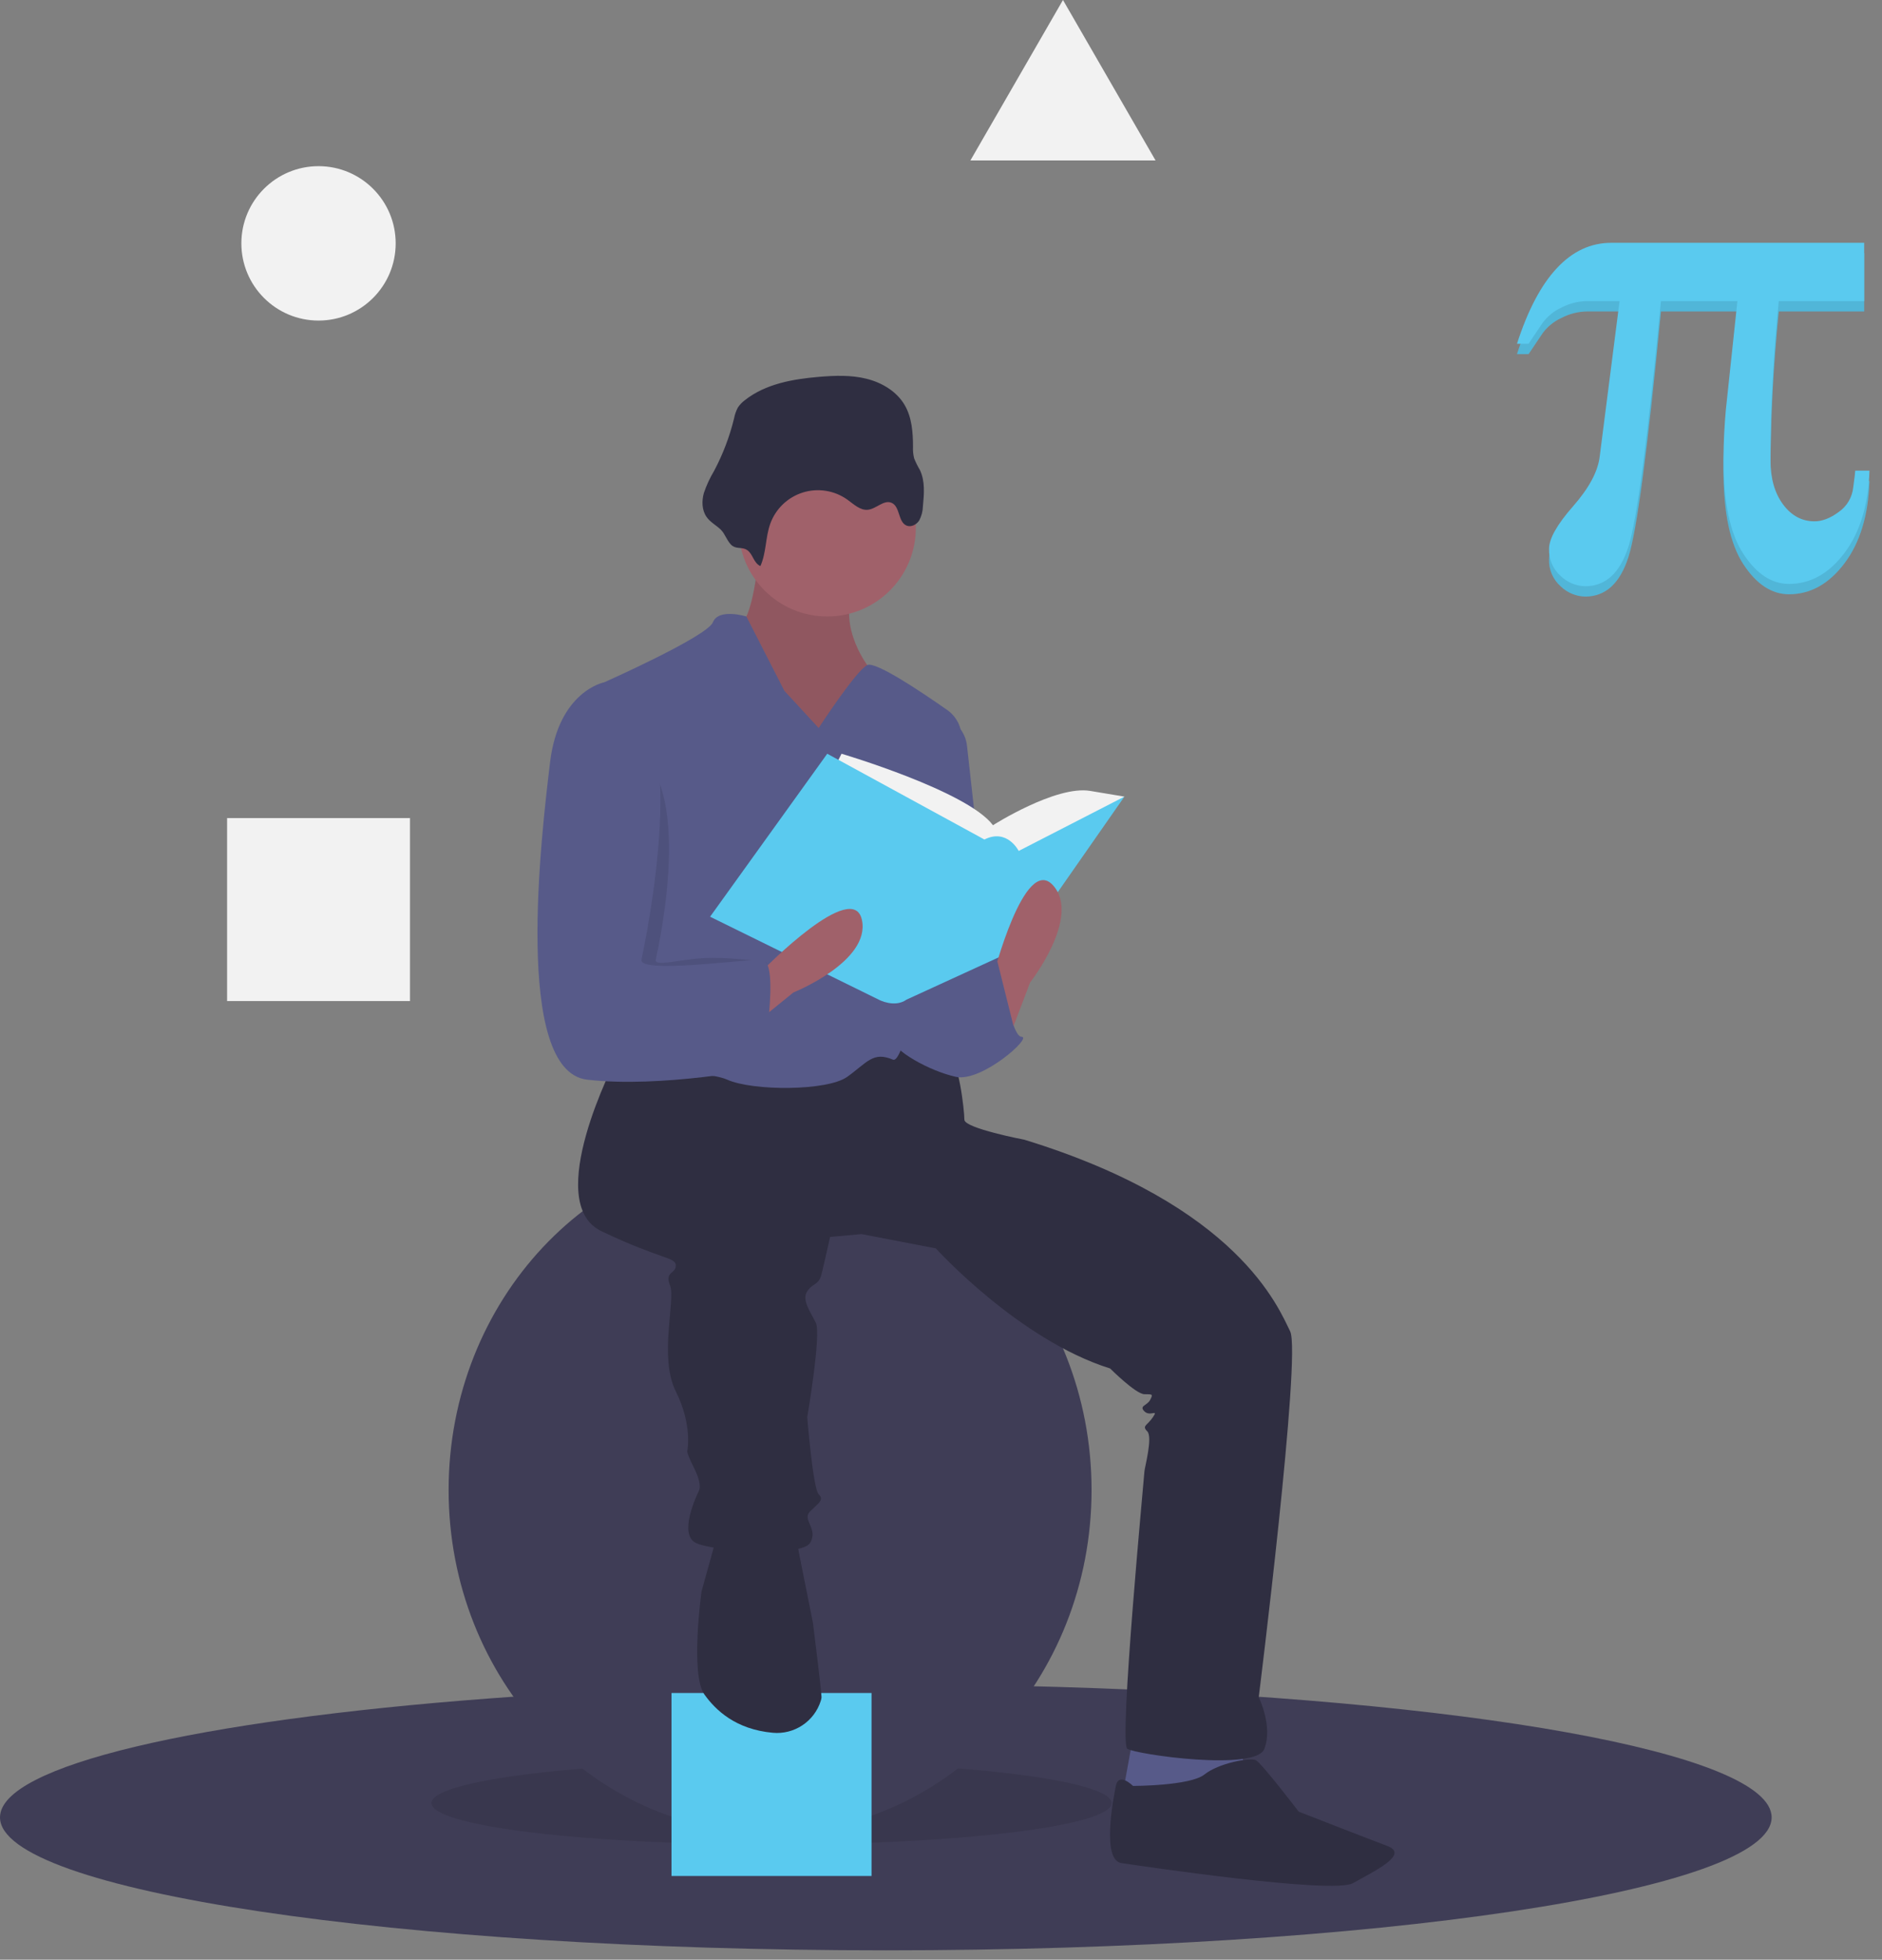 <svg width="123" height="128" viewBox="0 0 123 128" fill="none" xmlns="http://www.w3.org/2000/svg">
<rect x="0" y="0" width="123" height="128" fill="#808080" stroke="none"/>
<path d="M115.787 118.703C115.787 123.499 89.868 127.387 57.894 127.387C25.919 127.387 0 123.499 0 118.703C0 115.308 12.992 112.366 31.927 110.939C39.736 110.349 48.558 110.019 57.894 110.019C61.731 110.019 65.481 110.075 69.108 110.181C95.715 110.966 115.787 114.482 115.787 118.703Z" fill="#3F3D56"/>
<path opacity="0.1" d="M50.423 120.477C62.697 120.477 72.647 119.265 72.647 117.769C72.647 116.274 62.697 115.061 50.423 115.061C38.15 115.061 28.2 116.274 28.2 117.769C28.2 119.265 38.15 120.477 50.423 120.477Z" fill="black"/>
<path d="M50.33 119.73C61.933 119.73 71.34 109.696 71.34 97.32C71.34 84.943 61.933 74.909 50.33 74.909C38.727 74.909 29.32 84.943 29.32 97.32C29.32 109.696 38.727 119.73 50.33 119.73Z" fill="#3F3D56"/>
<path d="M56.96 110.579H43.887V122.531H56.96V110.579Z" fill="#5ACAEF"/>
<path d="M74.048 113.474L73.301 117.582L78.156 118.329L81.331 116.462L81.144 113.474H74.048Z" fill="#575A89"/>
<path d="M49.583 36.345C49.583 36.345 49.209 40.64 48.276 40.827C47.342 41.014 50.33 48.484 50.33 48.484H54.812L58.36 47.55L56.679 43.441C56.679 43.441 54.438 40.453 56.119 38.026C57.8 35.598 49.583 36.345 49.583 36.345Z" fill="#A0616A"/>
<path opacity="0.1" d="M49.583 36.345C49.583 36.345 49.209 40.64 48.276 40.827C47.342 41.014 50.33 48.484 50.33 48.484H54.812L58.36 47.55L56.679 43.441C56.679 43.441 54.438 40.453 56.119 38.026C57.8 35.598 49.583 36.345 49.583 36.345Z" fill="black"/>
<path d="M40.245 69.213C40.245 69.213 35.39 78.551 39.312 80.418C43.234 82.286 44.167 82.099 44.167 82.659C44.167 83.22 43.42 83.033 43.794 83.967C44.167 84.9 43.047 88.636 44.167 90.877C45.288 93.118 44.914 94.798 44.914 94.798C44.914 94.798 44.914 94.985 45.288 95.732C45.661 96.479 45.848 97.04 45.661 97.413C45.475 97.787 44.354 100.214 45.475 100.775C46.595 101.335 52.385 101.708 52.945 100.775C53.505 99.841 52.385 99.281 52.945 98.72C53.505 98.16 53.879 97.973 53.505 97.6C53.132 97.226 52.758 92.557 52.758 92.557C52.758 92.557 53.692 87.142 53.318 86.394C52.945 85.647 52.385 84.9 52.758 84.34C53.132 83.78 53.505 83.967 53.692 83.22C53.879 82.473 54.252 80.792 54.252 80.792L56.306 80.605L61.162 81.539C61.162 81.539 66.578 87.515 72.554 89.383C72.554 89.383 74.235 91.063 74.795 91.063C75.355 91.063 75.355 91.063 75.168 91.437C74.982 91.81 74.421 91.81 74.795 92.184C75.168 92.557 75.729 91.997 75.355 92.557C74.982 93.118 74.608 93.118 74.982 93.491C75.355 93.865 74.795 95.919 74.795 96.106C74.795 96.293 73.114 113.847 73.674 114.221C74.235 114.594 82.078 115.715 82.638 114.221C83.199 112.727 82.265 110.859 82.265 110.859C82.265 110.859 85.066 88.449 84.319 86.955C83.572 85.461 80.958 78.738 66.951 74.442C66.951 74.442 63.029 73.695 63.029 73.135C63.029 72.575 62.656 69.026 61.909 68.84C61.162 68.653 56.867 68.466 56.867 68.466L51.451 70.147L43.981 68.84L40.245 69.213Z" fill="#2F2E41"/>
<path d="M46.782 100.588L45.848 103.949C45.848 103.949 45.101 109.365 46.035 110.673C46.769 111.699 48.078 112.957 50.507 113.177C51.187 113.24 51.869 113.068 52.439 112.69C53.009 112.313 53.432 111.752 53.64 111.101C53.668 111.023 53.685 110.942 53.692 110.859C53.692 110.486 53.132 106.004 53.132 106.004L52.198 101.335L52.011 100.028L46.782 100.588Z" fill="#2F2E41"/>
<path d="M74.048 116.649C74.048 116.649 73.114 115.715 72.927 116.649C72.74 117.582 71.993 121.504 73.301 121.691C74.608 121.878 87.12 123.745 88.428 122.998C89.735 122.251 92.163 121.131 90.669 120.57C89.175 120.01 84.879 118.329 84.879 118.329C84.879 118.329 82.451 115.155 82.078 114.968C81.704 114.781 79.65 115.155 78.716 115.902C77.783 116.649 74.048 116.649 74.048 116.649Z" fill="#2F2E41"/>
<path d="M54.065 40.266C57.263 40.266 59.855 37.675 59.855 34.477C59.855 31.28 57.263 28.688 54.065 28.688C50.868 28.688 48.276 31.28 48.276 34.477C48.276 37.675 50.868 40.266 54.065 40.266Z" fill="#A0616A"/>
<path d="M53.505 47.55L51.264 45.122L48.78 40.267C48.78 40.267 46.968 39.706 46.595 40.64C46.221 41.574 39.498 44.562 39.498 44.562C39.498 44.562 41.179 60.249 40.432 61.743C39.685 63.237 38.378 69.213 39.498 69.773C40.619 70.334 45.848 69.773 47.529 70.52C49.209 71.268 54.065 71.268 55.372 70.334C56.68 69.4 57.053 68.653 58.36 69.213C59.473 69.69 62.075 53.384 62.824 48.525C62.887 48.116 62.835 47.699 62.673 47.319C62.511 46.939 62.246 46.612 61.907 46.375C60.232 45.2 57.214 43.174 56.68 43.441C55.933 43.815 53.505 47.55 53.505 47.55Z" fill="#575A89"/>
<path d="M61.535 46.803C61.974 46.913 62.368 47.154 62.666 47.494C62.963 47.834 63.149 48.258 63.199 48.707L64.71 62.303C64.71 62.303 60.975 70.334 59.107 64.918C57.24 59.502 61.535 46.803 61.535 46.803Z" fill="#575A89"/>
<path d="M61.162 63.611L65.27 62.49C65.27 62.49 66.017 67.719 66.764 67.719C67.511 67.719 64.15 70.707 62.469 70.334C60.788 69.96 58.361 68.653 58.174 67.719C57.987 66.785 59.855 62.864 59.855 62.864L61.162 63.611Z" fill="#575A89"/>
<path d="M49.695 36.974C50.088 36.106 50.02 35.094 50.345 34.198C50.52 33.718 50.803 33.286 51.172 32.933C51.541 32.581 51.987 32.319 52.474 32.167C52.961 32.016 53.477 31.979 53.981 32.06C54.485 32.141 54.964 32.337 55.379 32.633C55.798 32.932 56.217 33.351 56.728 33.294C57.279 33.233 57.77 32.619 58.276 32.844C58.836 33.093 58.685 34.098 59.253 34.33C59.552 34.452 59.905 34.264 60.078 33.991C60.229 33.704 60.311 33.386 60.318 33.062C60.396 32.265 60.467 31.422 60.122 30.7C59.977 30.456 59.85 30.2 59.743 29.936C59.683 29.69 59.658 29.436 59.671 29.183C59.668 28.247 59.599 27.27 59.128 26.461C58.606 25.564 57.639 24.989 56.631 24.739C55.623 24.488 54.566 24.527 53.531 24.614C51.82 24.759 50.035 25.07 48.687 26.134C48.504 26.268 48.346 26.433 48.221 26.623C48.103 26.848 48.019 27.09 47.973 27.34C47.682 28.527 47.245 29.674 46.672 30.754C46.397 31.212 46.172 31.698 46.001 32.204C45.858 32.718 45.867 33.304 46.167 33.747C46.41 34.107 46.8 34.298 47.106 34.593C47.409 34.884 47.551 35.445 47.887 35.666C48.18 35.859 48.532 35.723 48.831 35.927C49.215 36.189 49.242 36.764 49.695 36.974Z" fill="#2F2E41"/>
<path d="M54.439 50.351L54.999 49.231C54.999 49.231 63.216 51.658 64.897 53.9C64.897 53.9 69.006 51.285 71.247 51.658L73.488 52.032L66.578 58.195L57.8 57.448L54.439 50.351Z" fill="#F2F2F2"/>
<path d="M54.065 49.231L46.408 59.876L57.427 65.291C57.427 65.291 58.457 65.852 59.249 65.291L66.578 61.93L73.487 52.032L66.578 55.58C66.578 55.58 65.831 54.086 64.337 54.833L54.065 49.231Z" fill="#5ACAEF"/>
<path d="M65.83 68.093L67.324 64.171C67.324 64.171 70.686 59.876 68.818 57.821C66.951 55.767 64.897 63.797 64.897 63.797L65.83 68.093Z" fill="#A0616A"/>
<path d="M48.593 67.467L51.853 64.824C51.853 64.824 56.916 62.795 56.331 60.081C55.746 57.367 49.94 63.283 49.94 63.283L48.593 67.467Z" fill="#A0616A"/>
<path opacity="0.1" d="M40.525 48.577H40.339C40.339 48.577 37.444 45.122 36.884 49.791C36.323 54.46 34.456 69.96 39.312 70.52C44.167 71.081 47.622 68.186 47.622 68.186C47.622 68.186 51.17 62.77 49.863 62.77C49.23 62.77 47.51 62.486 45.941 62.584C44.267 62.687 42.763 63.159 42.86 62.677C43.047 61.743 45.754 49.884 40.525 48.577Z" fill="black"/>
<path d="M40.245 44.935L39.498 44.562C39.498 44.562 36.51 45.122 35.95 49.791C35.389 54.46 33.522 69.96 38.377 70.52C43.233 71.081 49.769 69.773 49.769 69.773C49.769 69.773 51.077 62.677 49.769 62.677C48.462 62.677 41.739 63.611 41.926 62.677C42.112 61.743 45.474 46.243 40.245 44.935Z" fill="#575A89"/>
<path d="M63.123 65.945L65.182 62.789L66.485 67.999L63.123 69.493V65.945Z" fill="#575A89"/>
<path d="M20.818 20.938C23.602 20.938 25.86 18.68 25.86 15.895C25.86 13.11 23.602 10.853 20.818 10.853C18.033 10.853 15.775 13.11 15.775 15.895C15.775 18.68 18.033 20.938 20.818 20.938Z" fill="#F2F2F2"/>
<path d="M26.794 53.433H14.842V65.385H26.794V53.433Z" fill="#F2F2F2"/>
<path d="M69.472 0L72.497 5.24L75.522 10.479H69.472H63.422L66.447 5.24L69.472 0Z" fill="#F2F2F2"/>
<path d="M122.181 31.417C122.108 33.653 121.564 35.445 120.548 36.793C119.531 38.141 118.323 38.815 116.924 38.815C115.785 38.815 114.786 38.156 113.928 36.836C113.07 35.517 112.641 33.487 112.641 30.747C112.641 30.141 112.656 29.564 112.684 29.016C112.713 28.468 112.749 27.949 112.793 27.459L113.55 20.342H108.553C107.688 29.341 106.977 34.694 106.422 36.403C105.867 38.112 104.926 38.967 103.599 38.967C103 38.952 102.429 38.713 101.998 38.296C101.749 38.075 101.551 37.801 101.42 37.494C101.29 37.188 101.228 36.856 101.241 36.522C101.241 35.859 101.764 34.933 102.81 33.743C103.855 32.553 104.436 31.468 104.551 30.487L105.849 20.342H103.751C103.159 20.346 102.577 20.49 102.053 20.764C101.57 20.985 101.15 21.324 100.83 21.748L99.9 23.132H99.143C99.85 20.941 100.718 19.293 101.75 18.19C102.781 17.086 103.967 16.535 105.308 16.535H121.835V20.342H116.254C116.081 22.073 115.947 23.803 115.853 25.534C115.76 27.264 115.713 29.002 115.713 30.747C115.713 31.929 115.987 32.888 116.535 33.624C117.083 34.359 117.768 34.727 118.59 34.727C119.095 34.727 119.625 34.521 120.18 34.11C120.444 33.925 120.664 33.686 120.827 33.407C120.989 33.129 121.089 32.819 121.121 32.499C121.164 32.182 121.197 31.933 121.218 31.753C121.24 31.573 121.251 31.461 121.251 31.417L122.181 31.417Z" fill="#5ACAEF"/>
<path opacity="0.1" d="M122.181 31.417C122.108 33.653 121.564 35.445 120.548 36.793C119.531 38.141 118.323 38.815 116.924 38.815C115.785 38.815 114.786 38.156 113.928 36.836C113.07 35.517 112.641 33.487 112.641 30.747C112.641 30.141 112.656 29.564 112.684 29.016C112.713 28.468 112.749 27.949 112.793 27.459L113.55 20.342H108.553C107.688 29.341 106.977 34.694 106.422 36.403C105.867 38.112 104.926 38.967 103.599 38.967C103 38.952 102.429 38.713 101.998 38.296C101.749 38.075 101.551 37.801 101.42 37.494C101.29 37.188 101.228 36.856 101.241 36.522C101.241 35.859 101.764 34.933 102.81 33.743C103.855 32.553 104.436 31.468 104.551 30.487L105.849 20.342H103.751C103.159 20.346 102.577 20.49 102.053 20.764C101.57 20.985 101.15 21.324 100.83 21.748L99.9 23.132H99.143C99.85 20.941 100.718 19.293 101.75 18.19C102.781 17.086 103.967 16.535 105.308 16.535H121.835V20.342H116.254C116.081 22.073 115.947 23.803 115.853 25.534C115.76 27.264 115.713 29.002 115.713 30.747C115.713 31.929 115.987 32.888 116.535 33.624C117.083 34.359 117.768 34.727 118.59 34.727C119.095 34.727 119.625 34.521 120.18 34.11C120.444 33.925 120.664 33.686 120.827 33.407C120.989 33.129 121.089 32.819 121.121 32.499C121.164 32.182 121.197 31.933 121.218 31.753C121.24 31.573 121.251 31.461 121.251 31.417L122.181 31.417Z" fill="black"/>
<path d="M122.181 30.741C122.108 32.977 121.564 34.769 120.548 36.117C119.531 37.465 118.323 38.139 116.924 38.139C115.785 38.139 114.786 37.48 113.928 36.16C113.07 34.841 112.641 32.811 112.641 30.071C112.641 29.465 112.656 28.888 112.684 28.34C112.713 27.792 112.749 27.273 112.793 26.783L113.55 19.666H108.553C107.688 28.665 106.977 34.019 106.422 35.727C105.867 37.436 104.926 38.291 103.599 38.291C103 38.276 102.429 38.037 101.998 37.62C101.749 37.399 101.551 37.125 101.42 36.819C101.29 36.512 101.228 36.18 101.241 35.846C101.241 35.183 101.764 34.257 102.81 33.067C103.855 31.877 104.436 30.792 104.551 29.811L105.849 19.666H103.751C103.159 19.67 102.577 19.814 102.053 20.088C101.57 20.309 101.15 20.648 100.83 21.072L99.9 22.456H99.143C99.85 20.265 100.718 18.617 101.75 17.514C102.781 16.41 103.967 15.859 105.308 15.859H121.835V19.666H116.254C116.081 21.397 115.947 23.127 115.853 24.858C115.76 26.588 115.713 28.326 115.713 30.071C115.713 31.253 115.987 32.212 116.535 32.948C117.083 33.683 117.768 34.051 118.59 34.051C119.095 34.051 119.625 33.846 120.18 33.434C120.444 33.25 120.664 33.01 120.827 32.732C120.989 32.453 121.089 32.144 121.121 31.823C121.164 31.506 121.197 31.257 121.218 31.077C121.24 30.897 121.251 30.785 121.251 30.741H122.181Z" fill="#5ACAEF"/>
</svg>
